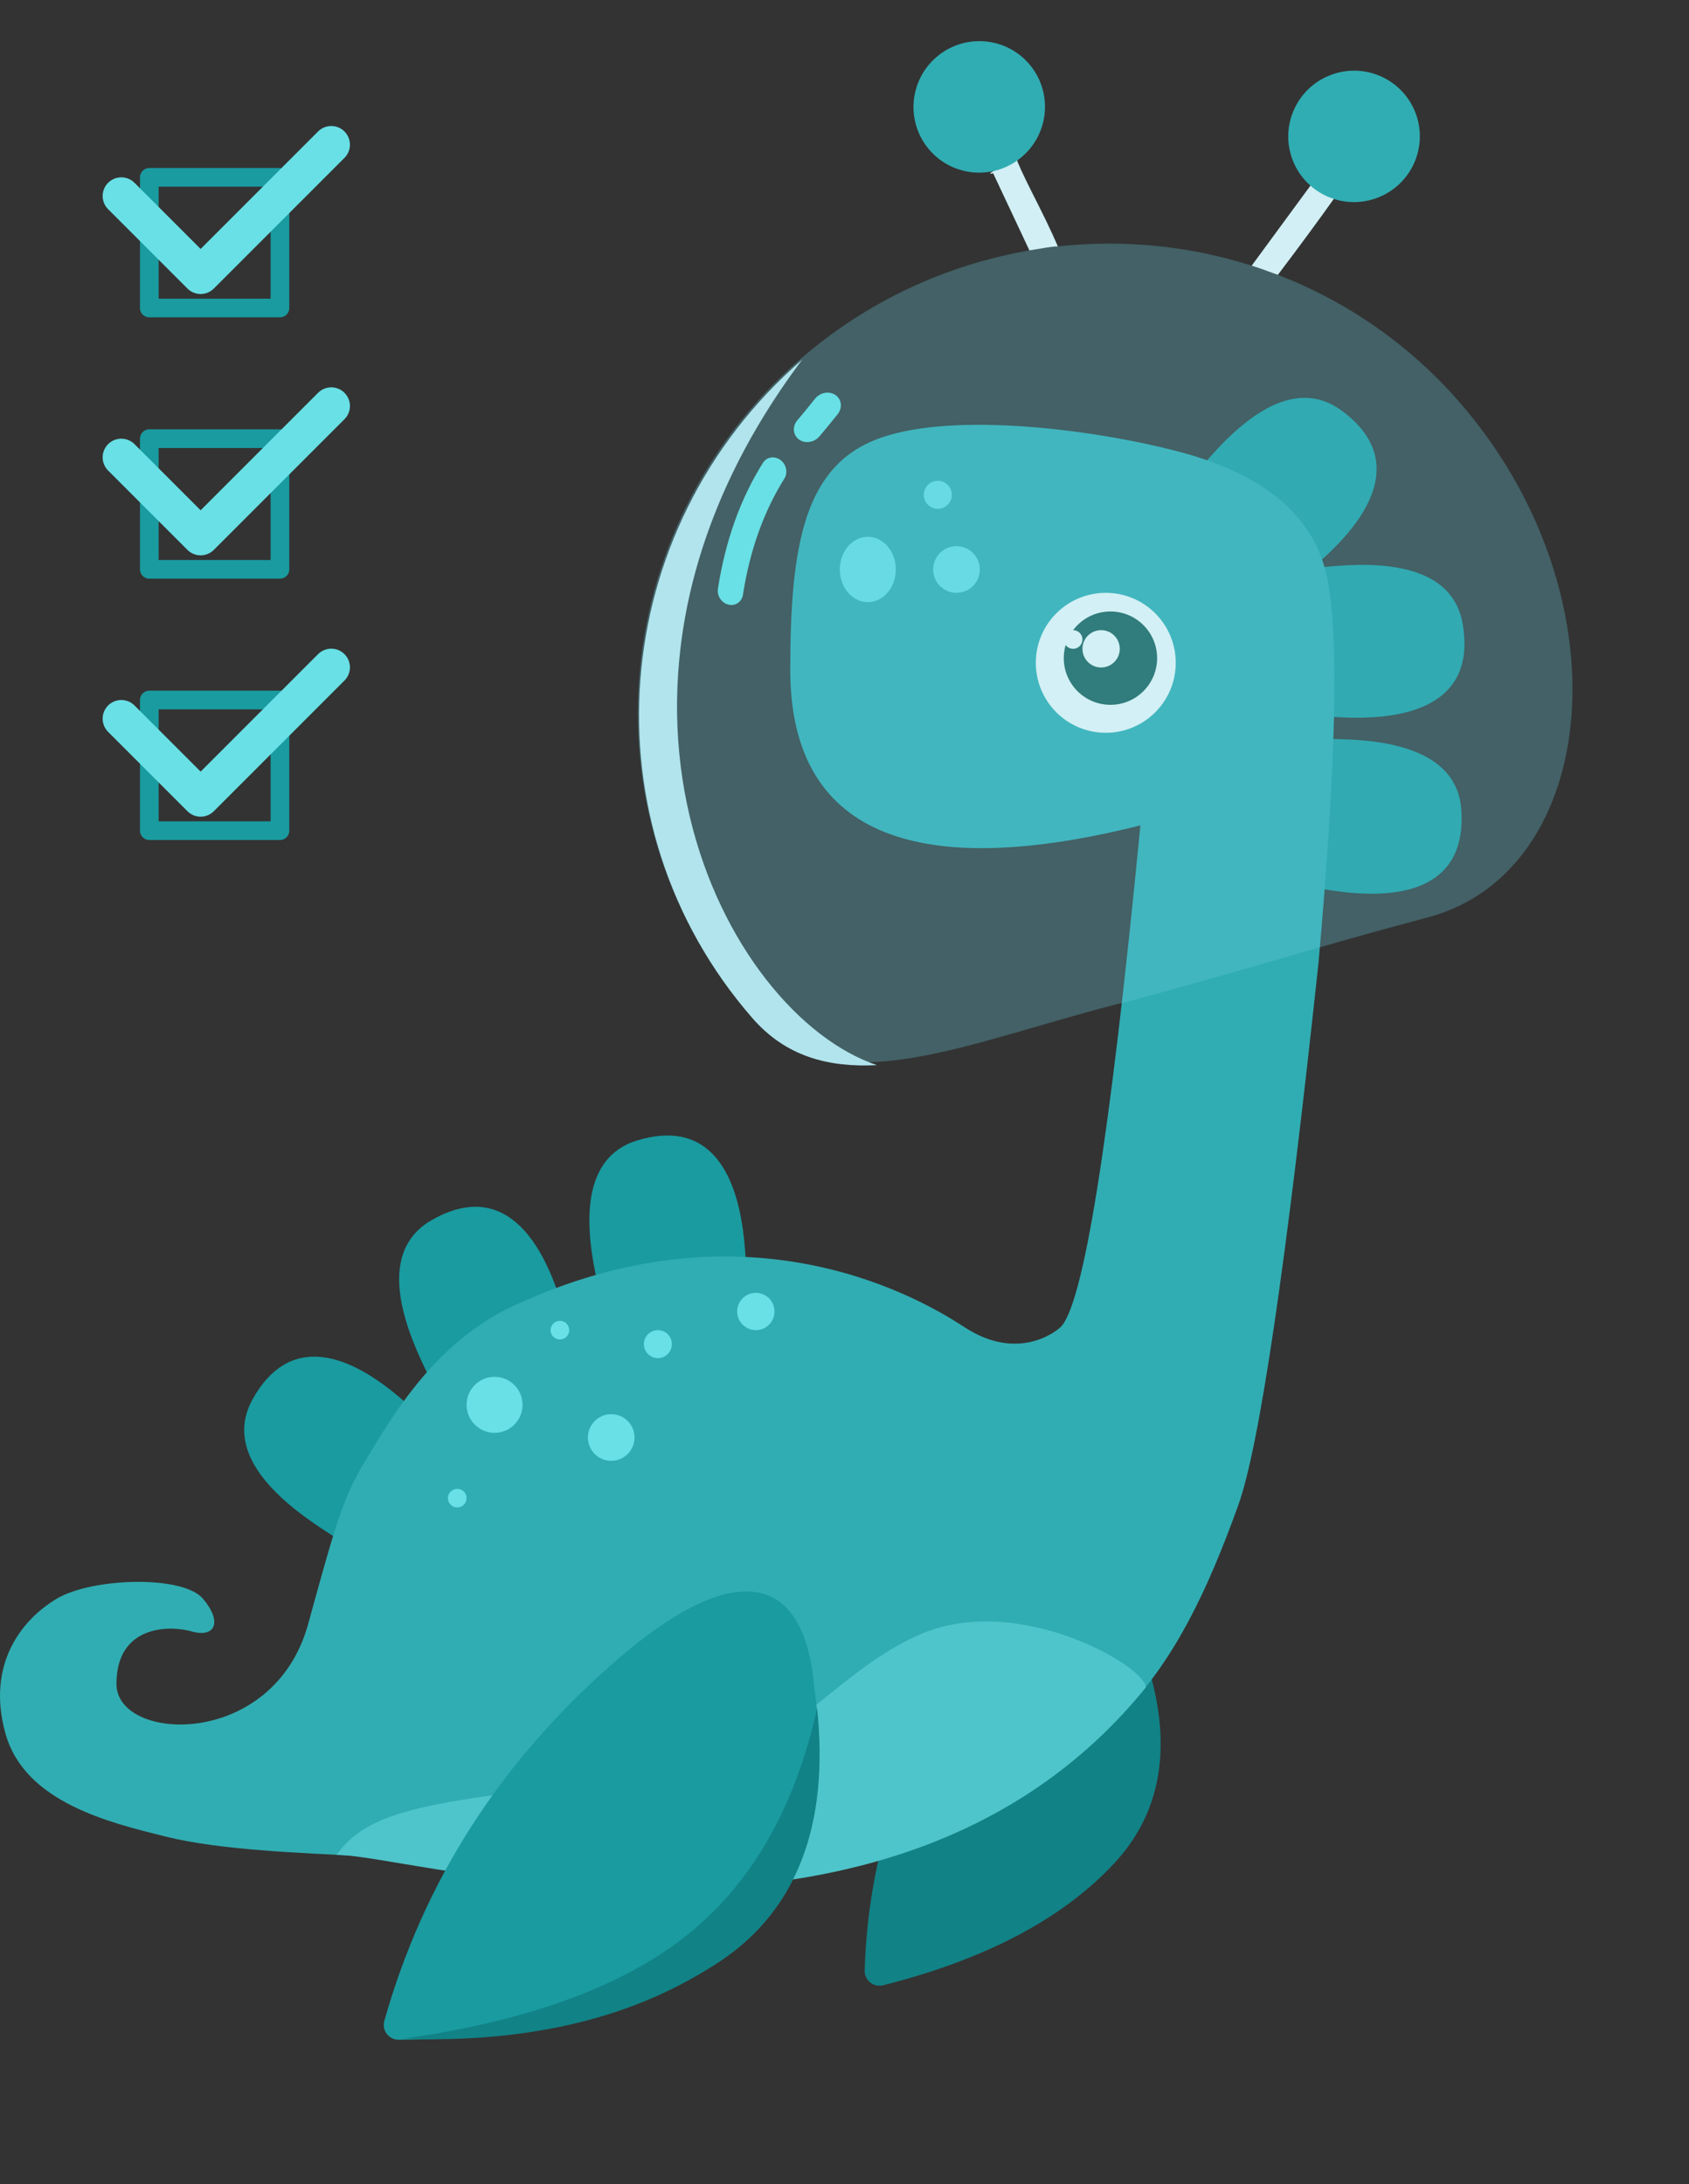<svg width="181" height="234" viewBox="0 0 181 234" fill="none" xmlns="http://www.w3.org/2000/svg">
<rect x="0" y="0" width="181" height="234" fill="#333333" stroke="none"/>
<g id="quasavrContainer">
<g id="quazavr">
<path id="rightFlipper" d="M104.03 177.009C96.83 187.415 93.035 198.795 92.66 211.116C92.628 212.171 93.616 212.963 94.641 212.704C105.591 209.94 113.854 205.599 119.398 199.647L119.624 199.401C125.123 193.303 125.83 185.169 121.872 175.255L121.727 174.898L121.743 174.941C118.306 164.859 111.68 165.953 104.03 177.009Z" fill="#118286"/>
<g id="body">
<g id="spikes">
<path id="spike6" d="M27.078 149.905C25.074 153.502 26.514 157.067 30.137 160.438C31.197 161.424 32.381 162.342 33.762 163.293L34.506 163.795C35.171 164.235 36.286 164.956 36.369 165.011C38.241 166.261 40.082 165.223 41.666 162.83C42.914 160.944 44.253 157.916 45.718 153.705C45.92 153.125 45.773 152.481 45.339 152.048L44.858 151.573C37.111 144.037 30.821 143.188 27.078 149.905Z" fill="#199BA0"/>
<path id="spike5" d="M46.255 130.726C42.684 132.777 42.083 136.575 43.452 141.33C43.852 142.721 44.395 144.119 45.089 145.645L45.468 146.458C45.812 147.178 46.395 148.37 46.438 148.46C47.4 150.496 49.512 150.554 52.102 149.319C54.143 148.345 56.85 146.439 60.276 143.584C60.747 143.191 60.952 142.563 60.804 141.968L60.636 141.313C57.876 130.864 52.923 126.896 46.255 130.726Z" fill="#199BA0"/>
<path id="spike4" d="M68.306 122.182C64.366 123.377 62.926 126.942 63.19 131.884C63.267 133.329 63.481 134.813 63.814 136.456L64.001 137.333C64.174 138.112 64.474 139.405 64.496 139.502C64.975 141.702 67.02 142.234 69.821 141.613C72.029 141.124 75.096 139.875 79.075 137.864C79.623 137.587 79.964 137.022 79.954 136.408L79.937 135.733C79.599 124.93 75.665 119.95 68.306 122.182Z" fill="#199BA0"/>
<path id="spike3" d="M156.603 86.786C156.325 82.678 153.175 80.472 148.301 79.618C146.875 79.369 145.381 79.243 143.705 79.198L142.808 79.182C142.011 79.176 140.683 79.178 140.583 79.177C138.332 79.148 137.354 81.021 137.329 83.891C137.309 86.153 137.836 89.421 138.9 93.751C139.047 94.347 139.521 94.807 140.121 94.934L140.783 95.07C151.385 97.171 157.122 94.458 156.603 86.786Z" fill="#199BA0"/>
<path id="spike2" d="M156.746 66.84C156.04 62.783 152.677 60.919 147.741 60.579C146.297 60.48 144.798 60.511 143.126 60.642L142.233 60.72C141.439 60.797 140.119 60.938 140.02 60.947C137.778 61.154 137 63.119 137.275 65.975C137.492 68.227 138.358 71.423 139.869 75.618C140.077 76.195 140.597 76.602 141.207 76.666L141.879 76.733C152.642 77.713 158.065 74.416 156.746 66.84Z" fill="#199BA0"/>
<path id="spike1" d="M143.757 43.979C140.431 41.551 136.717 42.546 132.93 45.731C131.822 46.663 130.766 47.727 129.654 48.981L129.065 49.658C128.547 50.265 127.696 51.283 127.631 51.359C126.162 53.065 126.968 55.019 129.15 56.883C130.87 58.351 133.713 60.049 137.714 62.017C138.264 62.288 138.921 62.22 139.405 61.842L139.934 61.422C148.358 54.651 149.968 48.513 143.757 43.979Z" fill="#199BA0"/>
</g>
<path id="bodyMain" d="M94.384 46.907C86.264 49.756 84.688 58.112 84.688 71.774L84.692 72.305C84.952 89.007 97.565 94.396 121.308 88.655L122.209 88.433C118.937 122.208 116.062 140.149 113.582 142.256C113.496 142.329 109.322 146.124 103.295 142.158C97.267 138.192 79.09 128.701 55.032 139.91C48.114 143.132 43.793 148.905 40.368 154.493C36.943 160.08 36.73 160.513 33.027 173.983C29.324 187.453 12.479 186.705 12.479 180.419C12.479 174.134 18.11 174.104 20.555 174.796C23 175.489 23.9 173.843 21.75 171.289C19.601 168.735 9.863 169.033 6.077 171.289C2.291 173.545 -1.48 178.353 0.586 185.738C2.652 193.124 11.762 195.281 17.741 196.772C23.719 198.262 32.523 198.521 38.318 198.847C44.114 199.173 75.419 203.895 90.342 199.952C105.264 196.009 115.64 188.584 120.766 183.101C125.892 177.618 129.336 170.631 132.707 161.243C134.954 154.984 137.817 135.622 141.297 103.157C143.135 82.566 143.599 67.797 142.126 61.475C140.573 54.807 134.829 50.624 126.239 48.366C117.648 46.108 102.503 44.058 94.384 46.907Z" fill="#30ADB2"/>
<path id="tummy" d="M122.789 180.792C95.355 214.694 43.744 198.546 36.054 198.744C39.76 193.51 47.044 192.828 71.321 190.229C84.021 188.869 88.663 179.557 98.422 175.184C108.992 170.448 122.828 178.564 122.789 180.792Z" fill="#4EC5CA"/>
<path id="bodyFreckles" d="M49 159.515C49.552 159.515 50 159.962 50 160.515C50 161.067 49.552 161.515 49 161.515C48.448 161.515 48 161.067 48 160.515C48 159.962 48.448 159.515 49 159.515ZM65.5 151.515C66.881 151.515 68 152.634 68 154.015C68 155.395 66.881 156.515 65.5 156.515C64.119 156.515 63 155.395 63 154.015C63 152.634 64.119 151.515 65.5 151.515ZM53 147.515C54.657 147.515 56 148.858 56 150.515C56 152.172 54.657 153.515 53 153.515C51.343 153.515 50 152.172 50 150.515C50 148.858 51.343 147.515 53 147.515ZM70.5 142.515C71.328 142.515 72 143.186 72 144.015C72 144.843 71.328 145.515 70.5 145.515C69.672 145.515 69 144.843 69 144.015C69 143.186 69.672 142.515 70.5 142.515ZM60 141.515C60.552 141.515 61 141.962 61 142.515C61 143.067 60.552 143.515 60 143.515C59.448 143.515 59 143.067 59 142.515C59 141.962 59.448 141.515 60 141.515ZM81 138.515C82.105 138.515 83 139.41 83 140.515C83 141.619 82.105 142.515 81 142.515C79.895 142.515 79 141.619 79 140.515C79 139.41 79.895 138.515 81 138.515Z" fill="#68E0E5"/>
<path id="noseFreckles" d="M93 57.515C94.657 57.515 96 59.082 96 61.015C96 62.948 94.657 64.515 93 64.515C91.343 64.515 90 62.948 90 61.015C90 59.082 91.343 57.515 93 57.515ZM102.5 58.515C103.881 58.515 105 59.634 105 61.015C105 62.395 103.881 63.515 102.5 63.515C101.119 63.515 100 62.395 100 61.015C100 59.634 101.119 58.515 102.5 58.515ZM100.5 51.515C101.328 51.515 102 52.186 102 53.015C102 53.843 101.328 54.515 100.5 54.515C99.672 54.515 99 53.843 99 53.015C99 52.186 99.672 51.515 100.5 51.515Z" fill="#68E0E5"/>
<g id="eye">
<path id="eyeLid" d="M118.5 76.515C121.538 76.515 124 74.052 124 71.015C124 67.977 121.538 65.515 118.5 65.515C115.462 65.515 113 67.977 113 71.015C113 74.052 115.462 76.515 118.5 76.515Z" fill="#199BA0" stroke="#199BA0" stroke-width="4"/>
<path id="eye4" d="M118.5 76.515C121.538 76.515 124 74.052 124 71.015C124 67.977 121.538 65.515 118.5 65.515C115.462 65.515 113 67.977 113 71.015C113 74.052 115.462 76.515 118.5 76.515Z" stroke="white" stroke-width="4"/>
<path id="eyePupil3" d="M119 75.515C121.761 75.515 124 73.276 124 70.515C124 67.753 121.761 65.515 119 65.515C116.239 65.515 114 67.753 114 70.515C114 73.276 116.239 75.515 119 75.515Z" fill="#195A52"/>
<path id="eyePupil2" d="M115 69.515C115.552 69.515 116 69.067 116 68.515C116 67.962 115.552 67.515 115 67.515C114.448 67.515 114 67.962 114 68.515C114 69.067 114.448 69.515 115 69.515Z" fill="white"/>
<path id="eyePupil1" d="M118 71.515C119.105 71.515 120 70.619 120 69.515C120 68.41 119.105 67.515 118 67.515C116.895 67.515 116 68.41 116 69.515C116 70.619 116.895 71.515 118 71.515Z" fill="white"/>
</g>
</g>
<g id="spaceGuy">
<path id="spaceGuyMain" d="M134.137 28.461C134.745 28.639 135.68 28.968 136.942 29.447C144.214 32.248 150.915 36.799 156.373 43.054C174.415 63.73 171.569 93.373 152.991 98.297C140.776 101.534 134.815 103.56 121.188 107.216C104.033 111.399 89.272 118.865 80.476 108.783C62.434 88.107 64.798 56.632 85.757 38.481C93.003 32.205 101.524 28.344 110.317 26.833C112.106 26.5 113.122 26.357 113.367 26.404C120.357 25.637 127.445 26.333 134.137 28.461Z" fill="#68CBDC" fill-opacity="0.3"/>
<path id="spaceGuyShadow" d="M85.985 38.515C59.487 73.742 77.629 108.63 93.975 114.12C88.718 114.39 84.197 113.17 80.646 109.102C62.531 88.352 64.921 56.748 85.985 38.515Z" fill="#B1E4ED"/>
<path id="sparkle" d="M83.631 49.28C84.266 49.745 84.46 50.634 84.063 51.268C81.839 54.816 80.356 58.966 79.616 63.73C79.497 64.494 78.801 64.966 78.061 64.784C77.321 64.603 76.817 63.836 76.936 63.072C77.731 57.948 79.339 53.448 81.761 49.586C82.158 48.952 82.995 48.816 83.631 49.28ZM89.536 42.325C90.203 42.785 90.306 43.704 89.765 44.379C88.876 45.488 88.222 46.283 87.798 46.772C87.23 47.427 86.246 47.563 85.602 47.075C84.957 46.588 84.895 45.662 85.463 45.008C85.852 44.56 86.483 43.793 87.347 42.715C87.888 42.04 88.868 41.866 89.536 42.325Z" fill="#68E0E5"/>
</g>
<g id="leftWhisker">
<path id="leftWhiskerMain" d="M110.317 26.833L106.43 18.563C104.83 18.984 109.681 16.697 109.004 17.251C110.121 19.904 111.824 22.817 113.367 26.404C112.629 26.404 111.426 26.657 110.317 26.833Z" fill="#D1EFF4"/>
<path id="leftWhiskerCircle" d="M109.557 16.765C112.496 14.21 112.811 9.761 110.261 6.827C107.711 3.893 103.261 3.586 100.322 6.141C97.383 8.696 97.067 13.145 99.618 16.079C102.168 19.013 106.618 19.32 109.557 16.765Z" fill="#30ADB2"/>
</g>
<g id="rightWhisker">
<path id="rightWhiskerMain" d="M134.137 28.461L140.584 19.683C139.388 18.558 143.876 21.425 143.049 21.151C141.369 23.522 139.334 26.287 136.942 29.447C136.444 29.289 135.443 28.877 134.137 28.461Z" fill="#D1EFF4"/>
<path id="rightWhiskerCircle" d="M147.628 21.183C151.264 19.788 153.082 15.714 151.689 12.085C150.296 8.457 146.219 6.646 142.583 8.042C138.947 9.437 137.129 13.511 138.522 17.14C139.915 20.769 143.992 22.579 147.628 21.183Z" fill="#30ADB2"/>
</g>
<g id="leftFlipper">
<path id="leftFlipperMain" d="M65.565 178.316C53.57 188.895 45.423 201.514 41.187 216.516C40.899 217.534 41.666 218.544 42.723 218.54C56.957 218.478 68.391 215.855 76.963 210.258L77.257 210.064C85.804 204.316 89.137 194.622 87.32 181.26L87.263 180.853L87.266 180.899C86.186 167.853 78.154 167.212 65.565 178.316Z" fill="#199BA0"/>
<path id="flipperShadow" d="M87.566 183.038C88.858 195.477 85.443 204.465 77.321 210.002C68.368 216.106 56.979 218.918 43.155 218.44C56.496 216.567 66.635 212.878 73.57 207.372C80.505 201.865 85.171 193.754 87.566 183.038Z" fill="#118286"/>
</g>
</g>
<g id="checksGroup">
<rect id="check3" x="16" y="75" width="14" height="14" stroke="#199BA0" stroke-width="2" stroke-linejoin="round"/>
<rect id="check2" x="16" y="47" width="14" height="14" stroke="#199BA0" stroke-width="2" stroke-linejoin="round"/>
<rect id="check1" x="16" y="19" width="14" height="14" stroke="#199BA0" stroke-width="2" stroke-linejoin="round"/>
<path id="checkMark3" d="M13 77L21.5 85.5L29 78L35.5 71.5" stroke="#68E0E5" stroke-width="4" stroke-linecap="round" stroke-linejoin="round"/>
<path id="checkMark2" d="M13 49L21.5 57.5L29 50L35.5 43.5" stroke="#68E0E5" stroke-width="4" stroke-linecap="round" stroke-linejoin="round"/>
<path id="checkMark1" d="M13 21L21.5 29.5L29 22L35.5 15.5" stroke="#68E0E5" stroke-width="4" stroke-linecap="round" stroke-linejoin="round"/>
</g>
</g>
</svg>
